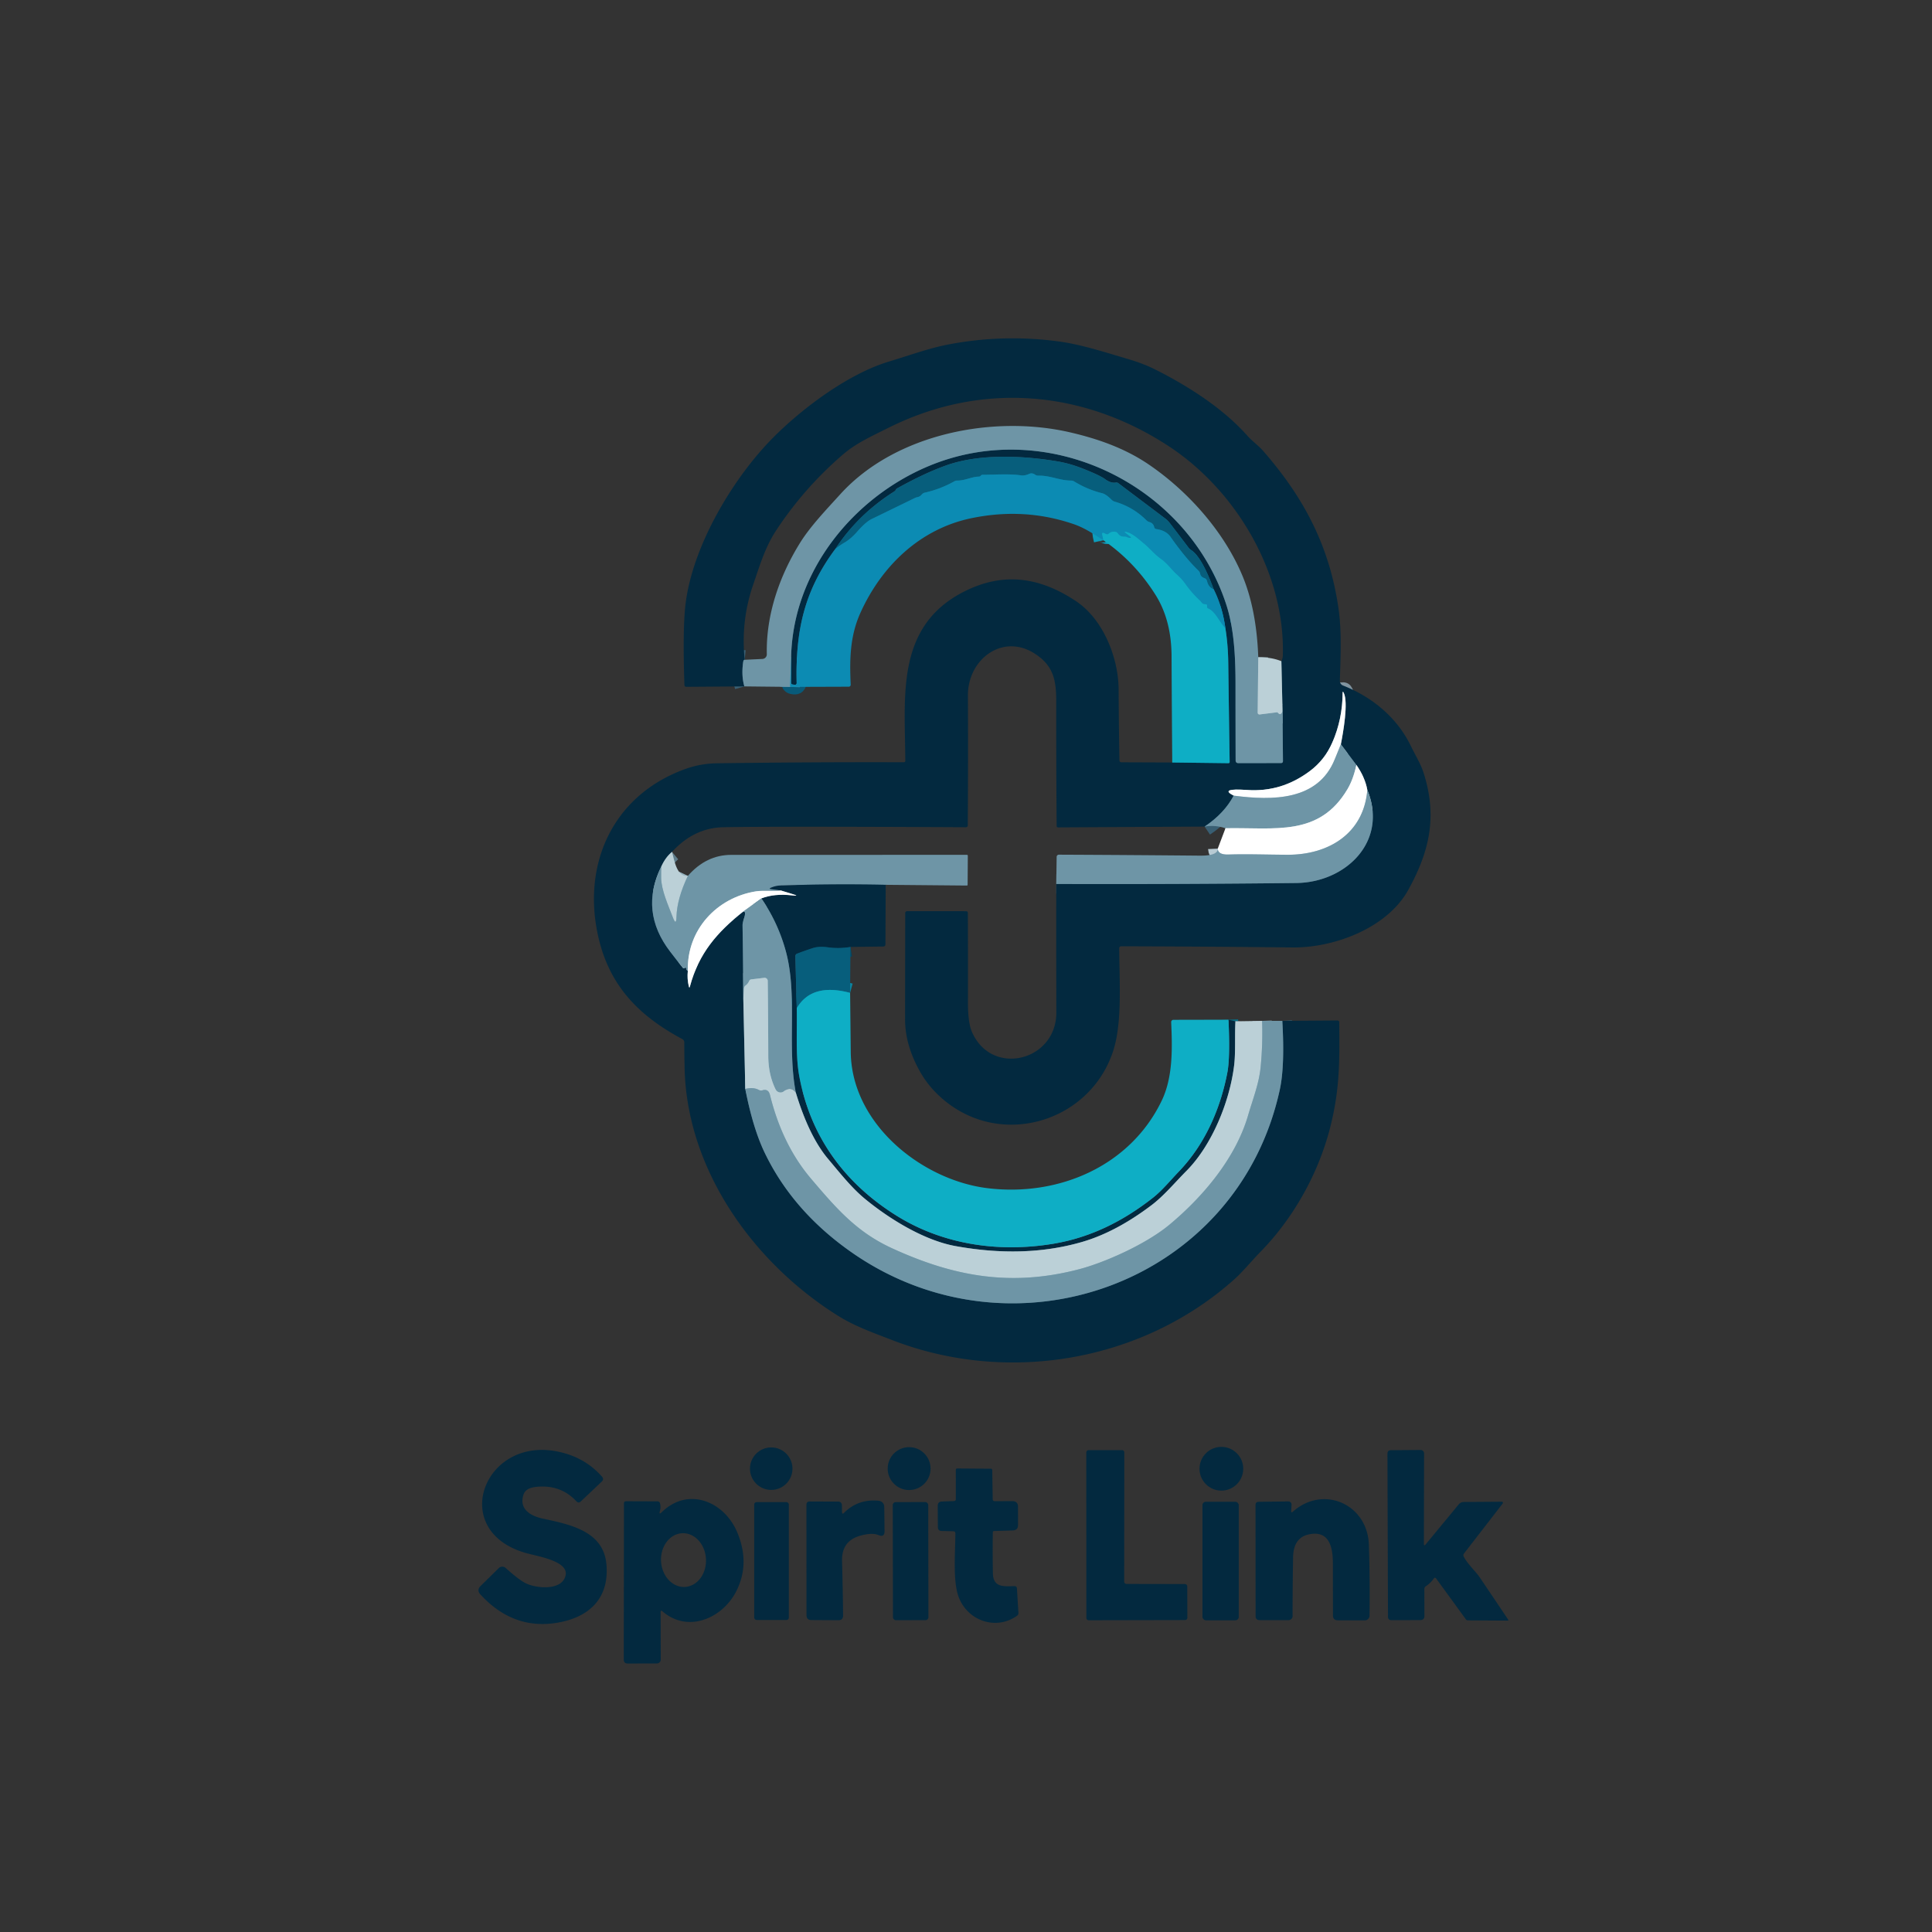 <?xml version="1.0" encoding="UTF-8" standalone="no"?>
<!DOCTYPE svg PUBLIC "-//W3C//DTD SVG 1.1//EN" "http://www.w3.org/Graphics/SVG/1.1/DTD/svg11.dtd">
<svg xmlns="http://www.w3.org/2000/svg" version="1.1" viewBox="0.00 0.00 500.00 500.00">
<rect x="0.00" y="0.00" width="500.00" height="500.00" fill="#333333" stroke="none"/>
<clipPath id="clipping-path-0">
<path d="
  M 0.00 0.00
  L 500.00 0.00
  L 500.00 500.00
  L 0.00 500.00
  L 0.00 0.00
  Z"/>
</clipPath>
<g stroke-width="5.00" fill="none" stroke-linecap="butt" clip-path="url(#clipping-path-0)">
<path stroke="#395f73" vector-effect="non-scaling-stroke" d="
  M 273.36 228.77
  Q 304.43 228.87 335.50 228.52
  C 348.22 228.38 359.34 217.81 353.86 204.44"
/>
<path stroke="#81949f" vector-effect="non-scaling-stroke" d="
  M 353.86 204.44
  Q 353.30 201.23 351.03 197.97"
/>
<path stroke="#395f73" vector-effect="non-scaling-stroke" d="
  M 351.03 197.97
  L 347.01 192.63"
/>
<path stroke="#81949f" vector-effect="non-scaling-stroke" d="
  M 347.01 192.63
  C 347.61 189.57 349.00 181.77 347.75 179.29
  Q 347.47 178.73 347.47 179.35
  Q 347.43 186.11 344.82 192.12
  Q 342.87 196.63 339.01 199.53
  Q 331.64 205.07 322.76 204.45
  Q 315.43 203.94 319.27 205.91"
/>
<path stroke="#395f73" vector-effect="non-scaling-stroke" d="
  M 319.27 205.91
  Q 316.87 210.48 311.75 213.92"
/>
<path stroke="#5f7d8b" vector-effect="non-scaling-stroke" d="
  M 173.92 220.46
  Q 172.22 221.87 171.14 224.26"
/>
<path stroke="#395f73" vector-effect="non-scaling-stroke" d="
  M 171.14 224.26
  Q 165.42 235.86 173.47 246.32
  Q 175.08 248.43 176.76 250.51
  Q 176.88 250.65 177.04 250.58
  Q 177.18 250.51 177.29 250.45
  Q 177.53 250.32 177.58 250.59
  Q 177.68 251.12 178.01 251.27"
/>
<path stroke="#81949f" vector-effect="non-scaling-stroke" d="
  M 178.01 251.27
  Q 177.79 253.31 178.27 255.28
  Q 178.41 255.85 178.56 255.28
  C 180.87 246.70 185.53 241.34 192.31 235.93"
/>
<path stroke="#395f73" vector-effect="non-scaling-stroke" d="
  M 192.31 235.93
  Q 193.01 235.71 192.74 236.98
  C 192.54 237.89 192.16 238.62 192.17 239.53
  Q 192.32 249.03 192.37 258.54"
/>
<path stroke="#5f7d8b" vector-effect="non-scaling-stroke" d="
  M 192.37 258.54
  L 192.88 281.82"
/>
<path stroke="#395f73" vector-effect="non-scaling-stroke" d="
  M 192.88 281.82
  Q 194.88 292.11 197.98 298.49
  Q 205.26 313.52 220.39 324.10
  C 261.83 353.08 320.29 332.26 331.21 282.00
  Q 332.54 275.88 331.86 264.20"
/>
<path stroke="#096c82" vector-effect="non-scaling-stroke" d="
  M 303.38 197.33
  L 317.92 197.51
  A 0.30 0.30 0.0 0 0 318.23 197.20
  Q 318.04 184.37 317.87 171.50
  Q 317.81 166.83 317.13 162.60"
/>
<path stroke="#085a79" vector-effect="non-scaling-stroke" d="
  M 317.13 162.60
  Q 316.38 157.04 314.09 152.47"
/>
<path stroke="#05445e" vector-effect="non-scaling-stroke" d="
  M 314.09 152.47
  C 313.04 149.65 310.80 143.94 308.24 142.34
  Q 307.89 142.12 307.63 141.78
  L 302.70 135.31
  A 6.28 5.83 1.7 0 0 301.56 134.19
  L 289.40 125.03
  A 0.77 0.75 58.3 0 0 288.80 124.88
  Q 287.49 125.11 285.99 124.00
  Q 284.68 123.02 280.05 121.20
  Q 276.85 119.95 273.75 119.42
  C 264.86 117.91 253.58 117.38 245.01 120.40
  Q 239.33 122.40 232.14 126.41
  Q 231.95 126.51 231.85 126.72
  Q 231.71 127.02 231.42 127.20
  Q 222.13 133.05 216.18 142.07"
/>
<path stroke="#085a79" vector-effect="non-scaling-stroke" d="
  M 216.18 142.07
  C 208.14 152.86 205.86 163.23 206.18 176.71
  Q 206.20 177.29 205.62 177.22
  L 205.12 177.15
  Q 204.72 177.10 204.72 176.69
  L 204.74 170.03"
/>
<path stroke="#395f73" vector-effect="non-scaling-stroke" d="
  M 204.74 170.03
  C 205.24 147.82 220.80 128.84 240.22 120.67
  C 270.83 107.78 307.07 125.01 317.34 156.41
  C 319.44 162.83 319.75 170.30 319.75 177.25
  Q 319.75 186.78 319.78 196.76
  Q 319.78 197.50 320.52 197.50
  L 331.50 197.48
  Q 332.03 197.48 332.03 196.94
  L 331.91 183.95"
/>
<path stroke="#5f7d8b" vector-effect="non-scaling-stroke" d="
  M 331.91 183.95
  L 331.62 171.12"
/>
<path stroke="#395f73" vector-effect="non-scaling-stroke" d="
  M 192.73 170.75
  Q 192.42 170.72 192.33 171.35
  Q 191.83 174.85 192.64 177.64"
/>
<path stroke="#0a7598" vector-effect="non-scaling-stroke" d="
  M 314.09 152.47
  Q 312.78 152.05 312.37 150.36
  A 1.06 1.04 -88.1 0 0 311.68 149.61
  Q 310.77 149.31 310.60 148.50
  Q 310.50 148.01 310.14 147.66
  Q 306.82 144.47 302.88 138.87
  Q 301.77 137.29 299.22 136.92
  A 0.60 0.60 0.0 0 1 298.72 136.46
  Q 298.49 135.41 297.52 135.12
  Q 297.02 134.98 296.66 134.62
  Q 293.22 131.20 288.54 129.84
  Q 288.03 129.70 287.66 129.32
  Q 286.24 127.90 285.25 127.65
  Q 281.39 126.69 278.00 124.60
  Q 277.62 124.37 277.19 124.37
  C 274.19 124.37 271.84 123.03 268.73 123.10
  Q 268.25 123.11 267.86 122.83
  Q 267.09 122.31 266.38 122.63
  Q 265.20 123.16 264.30 123.03
  C 261.17 122.57 257.52 122.87 254.33 122.87
  Q 253.99 122.87 253.79 123.15
  Q 253.65 123.34 253.25 123.35
  C 251.43 123.40 249.72 124.39 247.76 124.37
  Q 247.35 124.36 246.98 124.57
  Q 243.39 126.58 239.37 127.49
  Q 238.86 127.60 238.52 128.01
  Q 238.09 128.53 237.39 128.67
  Q 237.06 128.74 236.75 128.89
  L 225.54 134.35
  Q 224.06 135.07 221.81 137.63
  C 221.11 138.44 219.97 139.59 218.59 140.40
  Q 217.43 141.07 216.18 142.07"
/>
<path stroke="#b7cad3" vector-effect="non-scaling-stroke" d="
  M 197.04 232.51
  L 192.31 235.93"
/>
<path stroke="#b7cad3" vector-effect="non-scaling-stroke" d="
  M 351.03 197.97
  Q 350.24 201.66 348.74 204.21
  C 341.39 216.63 329.98 214.10 317.15 214.35"
/>
<path stroke="#95b3bf" vector-effect="non-scaling-stroke" d="
  M 326.63 264.21
  Q 326.83 270.25 326.25 276.16
  C 325.84 280.44 324.22 284.47 322.99 288.70
  C 319.76 299.76 311.34 309.71 302.64 316.96
  C 296.62 321.97 285.95 326.73 279.25 328.48
  C 261.78 333.05 246.95 330.44 230.82 323.03
  C 221.82 318.89 216.68 313.03 209.91 305.06
  Q 202.45 296.29 199.27 283.37
  Q 199.06 282.55 198.61 282.26
  Q 198.08 281.92 197.32 282.17
  A 1.18 1.14 49.0 0 1 196.42 282.09
  Q 194.92 281.28 192.88 281.82"
/>
<path stroke="#395f73" vector-effect="non-scaling-stroke" d="
  M 229.22 228.99
  Q 215.62 228.71 202.00 229.16
  Q 200.70 229.21 199.50 229.74
  Q 198.89 230.01 199.55 230.10
  L 202.10 230.46"
/>
<path stroke="#b7cad3" vector-effect="non-scaling-stroke" d="
  M 202.10 230.46
  C 199.92 230.71 197.53 230.38 195.63 230.68
  C 185.47 232.31 177.73 240.64 178.01 251.27"
/>
<path stroke="#b7cad3" vector-effect="non-scaling-stroke" d="
  M 353.86 204.44
  C 352.94 215.76 343.78 221.24 333.25 221.21
  C 328.14 221.20 323.00 220.99 317.89 221.15
  Q 315.22 221.23 315.15 219.63"
/>
<path stroke="#95b3bf" vector-effect="non-scaling-stroke" d="
  M 325.64 170.10
  L 325.49 184.46
  A 0.45 0.44 -2.9 0 0 325.99 184.90
  L 330.48 184.34
  Q 330.60 184.33 330.68 184.42
  Q 330.79 184.54 330.91 184.65
  Q 331.30 185.01 331.63 184.59
  Q 331.82 184.35 331.91 183.95"
/>
<path stroke="#3d90ad" vector-effect="non-scaling-stroke" d="
  M 204.74 170.03
  L 204.49 177.77"
/>
<path stroke="#95b3bf" vector-effect="non-scaling-stroke" d="
  M 205.95 282.74
  Q 204.61 281.06 202.87 282.43
  A 1.41 1.41 0.0 0 1 200.73 281.94
  Q 198.84 278.12 198.83 273.25
  Q 198.80 263.57 198.69 253.85
  A 0.80 0.80 0.0 0 0 197.80 253.06
  L 194.45 253.46
  Q 194.04 253.51 193.88 253.88
  Q 193.57 254.59 192.98 255.03
  Q 192.57 255.33 192.54 255.84
  L 192.37 258.54"
/>
<path stroke="#0d9dbc" vector-effect="non-scaling-stroke" d="
  M 317.13 162.60
  C 315.60 161.09 314.55 158.23 312.65 157.48
  Q 312.38 157.38 312.38 157.08
  Q 312.38 156.92 312.38 156.76
  Q 312.37 156.38 311.99 156.39
  Q 311.32 156.40 310.98 155.97
  Q 310.65 155.56 310.57 155.48
  Q 308.42 153.48 306.73 151.09
  Q 305.86 149.85 304.62 148.75
  C 303.12 147.42 302.13 145.85 300.46 144.68
  C 298.83 143.53 297.39 141.78 296.12 140.75
  C 294.80 139.67 293.05 137.97 291.36 137.66
  Q 290.86 137.56 291.26 137.87
  L 292.55 138.87
  Q 292.95 139.18 292.44 139.20
  Q 292.08 139.22 291.73 139.05
  Q 291.41 138.89 291.05 138.90
  Q 289.91 138.94 289.32 138.08
  Q 289.06 137.69 288.60 137.63
  Q 287.63 137.49 286.93 138.13
  Q 286.63 138.40 286.26 138.23
  L 285.75 137.99
  Q 285.11 137.70 285.26 138.38
  L 285.57 139.83"
/>
<path stroke="#95b3bf" vector-effect="non-scaling-stroke" d="
  M 178.02 226.67
  Q 175.20 232.60 175.07 237.28
  Q 175.01 239.72 174.14 237.43
  C 172.98 234.39 171.15 230.38 171.11 227.24
  Q 171.09 225.76 171.14 224.26"
/>
<path stroke="#b7cad3" vector-effect="non-scaling-stroke" d="
  M 347.01 192.63
  Q 346.18 194.65 345.43 196.51
  C 341.10 207.24 329.37 207.23 319.27 205.91"
/>
<path stroke="#05445e" vector-effect="non-scaling-stroke" d="
  M 220.10 245.07
  Q 217.13 245.57 214.20 245.16
  Q 211.94 244.85 210.36 245.36
  Q 208.33 246.02 206.31 246.79
  A 0.74 0.72 79.3 0 0 205.84 247.49
  L 206.20 260.93"
/>
<path stroke="#096c82" vector-effect="non-scaling-stroke" d="
  M 206.20 260.93
  C 206.33 266.79 205.87 273.09 206.82 278.33
  C 209.66 294.09 218.58 306.22 231.97 314.58
  C 243.96 322.08 258.38 324.22 272.47 321.90
  C 282.22 320.30 290.69 316.02 298.35 310.00
  C 300.77 308.10 302.88 305.49 305.11 303.17
  C 311.83 296.15 315.84 287.01 317.65 277.50
  Q 318.37 273.71 317.93 263.90"
/>
<path stroke="#5f7d8b" vector-effect="non-scaling-stroke" d="
  M 319.73 264.31
  C 319.53 268.04 319.79 272.30 319.41 275.57
  C 318.29 285.08 313.62 296.43 307.04 303.04
  C 304.04 306.06 301.21 309.49 297.96 311.94
  Q 288.75 318.90 279.99 321.43
  Q 265.17 325.72 247.30 322.49
  C 239.06 321.00 229.93 315.30 223.74 310.17
  C 220.33 307.34 217.31 303.49 214.31 299.93
  Q 209.38 294.08 205.95 282.74"
/>
<path stroke="#395f73" vector-effect="non-scaling-stroke" d="
  M 205.95 282.74
  C 203.61 270.48 206.53 257.36 203.28 245.85
  Q 201.26 238.65 197.04 232.51"
/>
<path stroke="#81949f" vector-effect="non-scaling-stroke" d="
  M 197.04 232.51
  Q 200.45 231.19 205.03 231.73
  Q 207.07 231.98 205.10 231.38
  L 202.10 230.46"
/>
<path stroke="#0b86a1" vector-effect="non-scaling-stroke" d="
  M 220.01 256.96
  Q 210.07 254.29 206.20 260.93"
/>
</g>
<path fill="#03293f" d="
  M 273.36 228.77
  Q 304.43 228.87 335.50 228.52
  C 348.22 228.38 359.34 217.81 353.86 204.44
  Q 353.30 201.23 351.03 197.97
  L 347.01 192.63
  C 347.61 189.57 349.00 181.77 347.75 179.29
  Q 347.47 178.73 347.47 179.35
  Q 347.43 186.11 344.82 192.12
  Q 342.87 196.63 339.01 199.53
  Q 331.64 205.07 322.76 204.45
  Q 315.43 203.94 319.27 205.91
  Q 316.87 210.48 311.75 213.92
  L 273.86 214.13
  Q 273.46 214.13 273.46 213.73
  Q 273.33 197.58 273.35 181.42
  C 273.36 175.80 272.49 172.28 267.97 169.27
  C 259.62 163.71 250.45 170.52 250.50 180.00
  Q 250.58 196.78 250.46 213.56
  Q 250.46 214.09 249.93 214.09
  Q 200.05 213.84 187.18 214.09
  Q 179.64 214.24 173.92 220.46
  Q 172.22 221.87 171.14 224.26
  Q 165.42 235.86 173.47 246.32
  Q 175.08 248.43 176.76 250.51
  Q 176.88 250.65 177.04 250.58
  Q 177.18 250.51 177.29 250.45
  Q 177.53 250.32 177.58 250.59
  Q 177.68 251.12 178.01 251.27
  Q 177.79 253.31 178.27 255.28
  Q 178.41 255.85 178.56 255.28
  C 180.87 246.70 185.53 241.34 192.31 235.93
  Q 193.01 235.71 192.74 236.98
  C 192.54 237.89 192.16 238.62 192.17 239.53
  Q 192.32 249.03 192.37 258.54
  L 192.88 281.82
  Q 194.88 292.11 197.98 298.49
  Q 205.26 313.52 220.39 324.10
  C 261.83 353.08 320.29 332.26 331.21 282.00
  Q 332.54 275.88 331.86 264.20
  L 346.15 264.10
  A 0.45 0.45 0.0 0 1 346.60 264.55
  C 346.65 273.97 346.87 281.56 344.22 291.89
  C 341.19 303.72 334.73 315.29 326.17 324.01
  C 323.92 326.31 321.77 328.98 319.58 330.96
  C 295.78 352.36 260.78 358.40 230.86 346.80
  C 226.02 344.92 221.27 343.26 216.96 340.57
  C 195.23 327.03 177.80 302.99 177.18 276.56
  Q 177.10 273.14 177.09 269.72
  A 0.92 0.90 -76.8 0 0 176.61 268.93
  C 165.52 262.99 157.87 255.39 154.90 242.71
  C 150.48 223.78 158.51 205.87 177.26 199.05
  Q 181.23 197.60 185.51 197.54
  Q 209.63 197.20 233.92 197.27
  A 0.37 0.37 0.0 0 0 234.29 196.90
  C 234.22 180.21 231.72 162.09 249.53 153.09
  C 259.69 147.95 269.06 149.35 278.38 155.52
  C 285.55 160.26 289.47 170.26 289.50 178.50
  Q 289.54 187.63 289.71 196.75
  Q 289.72 197.27 290.24 197.28
  L 303.38 197.33
  L 317.92 197.51
  A 0.30 0.30 0.0 0 0 318.23 197.20
  Q 318.04 184.37 317.87 171.50
  Q 317.81 166.83 317.13 162.60
  Q 316.38 157.04 314.09 152.47
  C 313.04 149.65 310.80 143.94 308.24 142.34
  Q 307.89 142.12 307.63 141.78
  L 302.70 135.31
  A 6.28 5.83 1.7 0 0 301.56 134.19
  L 289.40 125.03
  A 0.77 0.75 58.3 0 0 288.80 124.88
  Q 287.49 125.11 285.99 124.00
  Q 284.68 123.02 280.05 121.20
  Q 276.85 119.95 273.75 119.42
  C 264.86 117.91 253.58 117.38 245.01 120.40
  Q 239.33 122.40 232.14 126.41
  Q 231.95 126.51 231.85 126.72
  Q 231.71 127.02 231.42 127.20
  Q 222.13 133.05 216.18 142.07
  C 208.14 152.86 205.86 163.23 206.18 176.71
  Q 206.20 177.29 205.62 177.22
  L 205.12 177.15
  Q 204.72 177.10 204.72 176.69
  L 204.74 170.03
  C 205.24 147.82 220.80 128.84 240.22 120.67
  C 270.83 107.78 307.07 125.01 317.34 156.41
  C 319.44 162.83 319.75 170.30 319.75 177.25
  Q 319.75 186.78 319.78 196.76
  Q 319.78 197.50 320.52 197.50
  L 331.50 197.48
  Q 332.03 197.48 332.03 196.94
  L 331.91 183.95
  L 331.62 171.12
  Q 331.97 170.37 331.99 169.74
  C 332.66 148.30 319.86 126.89 302.49 115.49
  C 280.08 100.79 253.68 98.76 229.74 110.81
  C 225.61 112.89 221.65 114.62 218.16 117.62
  Q 208.22 126.16 200.96 137.13
  C 197.98 141.63 196.65 146.31 194.92 151.32
  Q 191.68 160.74 192.73 170.75
  Q 192.42 170.72 192.33 171.35
  Q 191.83 174.85 192.64 177.64
  L 177.65 177.75
  Q 177.15 177.76 177.13 177.25
  Q 176.68 164.13 177.29 157.50
  C 178.69 142.43 188.91 125.02 198.94 114.44
  C 206.20 106.78 218.84 96.95 230.03 93.58
  C 235.04 92.07 240.30 90.16 245.08 89.22
  Q 259.64 86.37 274.31 88.41
  C 279.93 89.19 286.08 91.19 292.00 92.94
  Q 295.88 94.08 298.82 95.55
  C 307.24 99.75 316.48 105.62 322.77 112.72
  C 324.06 114.17 325.69 115.31 326.86 116.65
  C 337.63 128.96 344.12 141.58 346.40 157.45
  C 347.27 163.46 346.94 169.93 346.75 176.17
  A 1.29 1.28 -78.4 0 0 347.56 177.41
  C 355.09 180.36 361.55 185.68 365.11 193.03
  C 366.25 195.39 367.70 197.71 368.45 200.08
  C 372.01 211.31 369.98 220.28 364.48 230.27
  C 359.03 240.18 345.27 245.32 334.50 245.20
  Q 312.35 244.96 290.21 244.90
  Q 289.64 244.90 289.65 245.47
  C 289.69 254.04 290.48 264.66 288.08 272.01
  C 282.01 290.64 258.41 297.57 243.36 283.88
  Q 240.27 281.08 238.29 277.66
  Q 234.22 270.62 234.23 263.76
  Q 234.25 249.99 234.27 236.29
  A 0.48 0.47 -90.0 0 1 234.74 235.81
  L 249.99 235.82
  Q 250.48 235.82 250.48 236.30
  Q 250.54 247.88 250.51 259.39
  Q 250.50 264.58 251.50 266.96
  C 256.52 278.79 273.43 274.67 273.38 262.00
  Q 273.33 245.62 273.36 228.77
  Z"
/>
<path fill="#6e95a6" d="
  M 325.64 170.10
  L 325.49 184.46
  A 0.45 0.44 -2.9 0 0 325.99 184.90
  L 330.48 184.34
  Q 330.60 184.33 330.68 184.42
  Q 330.79 184.54 330.91 184.65
  Q 331.30 185.01 331.63 184.59
  Q 331.82 184.35 331.91 183.95
  L 332.03 196.94
  Q 332.03 197.48 331.50 197.48
  L 320.52 197.50
  Q 319.78 197.50 319.78 196.76
  Q 319.75 186.78 319.75 177.25
  C 319.75 170.30 319.44 162.83 317.34 156.41
  C 307.07 125.01 270.83 107.78 240.22 120.67
  C 220.80 128.84 205.24 147.82 204.74 170.03
  L 204.49 177.77
  L 192.64 177.64
  Q 191.83 174.85 192.33 171.35
  Q 192.42 170.72 192.73 170.75
  L 197.30 170.54
  A 1.21 1.20 -2.2 0 0 198.45 169.31
  C 198.23 159.05 201.75 149.00 207.10 140.41
  C 209.75 136.17 213.82 131.92 217.50 127.87
  C 231.79 112.16 257.25 107.25 277.19 111.95
  C 283.79 113.50 290.82 115.85 297.06 120.05
  C 307.40 127.02 316.82 137.60 321.59 149.12
  Q 325.19 157.82 325.64 170.10
  Z"
/>
<path fill="#075e7c" d="
  M 314.09 152.47
  Q 312.78 152.05 312.37 150.36
  A 1.06 1.04 -88.1 0 0 311.68 149.61
  Q 310.77 149.31 310.60 148.50
  Q 310.50 148.01 310.14 147.66
  Q 306.82 144.47 302.88 138.87
  Q 301.77 137.29 299.22 136.92
  A 0.60 0.60 0.0 0 1 298.72 136.46
  Q 298.49 135.41 297.52 135.12
  Q 297.02 134.98 296.66 134.62
  Q 293.22 131.20 288.54 129.84
  Q 288.03 129.70 287.66 129.32
  Q 286.24 127.90 285.25 127.65
  Q 281.39 126.69 278.00 124.60
  Q 277.62 124.37 277.19 124.37
  C 274.19 124.37 271.84 123.03 268.73 123.10
  Q 268.25 123.11 267.86 122.83
  Q 267.09 122.31 266.38 122.63
  Q 265.20 123.16 264.30 123.03
  C 261.17 122.57 257.52 122.87 254.33 122.87
  Q 253.99 122.87 253.79 123.15
  Q 253.65 123.34 253.25 123.35
  C 251.43 123.40 249.72 124.39 247.76 124.37
  Q 247.35 124.36 246.98 124.57
  Q 243.39 126.58 239.37 127.49
  Q 238.86 127.60 238.52 128.01
  Q 238.09 128.53 237.39 128.67
  Q 237.06 128.74 236.75 128.89
  L 225.54 134.35
  Q 224.06 135.07 221.81 137.63
  C 221.11 138.44 219.97 139.59 218.59 140.40
  Q 217.43 141.07 216.18 142.07
  Q 222.13 133.05 231.42 127.20
  Q 231.71 127.02 231.85 126.72
  Q 231.95 126.51 232.14 126.41
  Q 239.33 122.40 245.01 120.40
  C 253.58 117.38 264.86 117.91 273.75 119.42
  Q 276.85 119.95 280.05 121.20
  Q 284.68 123.02 285.99 124.00
  Q 287.49 125.11 288.80 124.88
  A 0.77 0.75 58.3 0 1 289.40 125.03
  L 301.56 134.19
  A 6.28 5.83 1.7 0 1 302.70 135.31
  L 307.63 141.78
  Q 307.89 142.12 308.24 142.34
  C 310.80 143.94 313.04 149.65 314.09 152.47
  Z"
/>
<path fill="#0c8bb3" d="
  M 314.09 152.47
  Q 316.38 157.04 317.13 162.60
  C 315.60 161.09 314.55 158.23 312.65 157.48
  Q 312.38 157.38 312.38 157.08
  Q 312.38 156.92 312.38 156.76
  Q 312.37 156.38 311.99 156.39
  Q 311.32 156.40 310.98 155.97
  Q 310.65 155.56 310.57 155.48
  Q 308.42 153.48 306.73 151.09
  Q 305.86 149.85 304.62 148.75
  C 303.12 147.42 302.13 145.85 300.46 144.68
  C 298.83 143.53 297.39 141.78 296.12 140.75
  C 294.80 139.67 293.05 137.97 291.36 137.66
  Q 290.86 137.56 291.26 137.87
  L 292.55 138.87
  Q 292.95 139.18 292.44 139.20
  Q 292.08 139.22 291.73 139.05
  Q 291.41 138.89 291.05 138.90
  Q 289.91 138.94 289.32 138.08
  Q 289.06 137.69 288.60 137.63
  Q 287.63 137.49 286.93 138.13
  Q 286.63 138.40 286.26 138.23
  L 285.75 137.99
  Q 285.11 137.70 285.26 138.38
  L 285.57 139.83
  C 283.05 138.22 280.79 136.67 278.02 135.70
  Q 265.28 131.27 251.53 134.08
  C 238.16 136.81 228.18 146.43 222.69 158.57
  C 219.95 164.62 219.86 170.67 220.16 177.18
  A 0.51 0.51 0.0 0 1 219.65 177.72
  L 204.49 177.77
  L 204.74 170.03
  L 204.72 176.69
  Q 204.72 177.10 205.12 177.15
  L 205.62 177.22
  Q 206.20 177.29 206.18 176.71
  C 205.86 163.23 208.14 152.86 216.18 142.07
  Q 217.43 141.07 218.59 140.40
  C 219.97 139.59 221.11 138.44 221.81 137.63
  Q 224.06 135.07 225.54 134.35
  L 236.75 128.89
  Q 237.06 128.74 237.39 128.67
  Q 238.09 128.53 238.52 128.01
  Q 238.86 127.60 239.37 127.49
  Q 243.39 126.58 246.98 124.57
  Q 247.35 124.36 247.76 124.37
  C 249.72 124.39 251.43 123.40 253.25 123.35
  Q 253.65 123.34 253.79 123.15
  Q 253.99 122.87 254.33 122.87
  C 257.52 122.87 261.17 122.57 264.30 123.03
  Q 265.20 123.16 266.38 122.63
  Q 267.09 122.31 267.86 122.83
  Q 268.25 123.11 268.73 123.10
  C 271.84 123.03 274.19 124.37 277.19 124.37
  Q 277.62 124.37 278.00 124.60
  Q 281.39 126.69 285.25 127.65
  Q 286.24 127.90 287.66 129.32
  Q 288.03 129.70 288.54 129.84
  Q 293.22 131.20 296.66 134.62
  Q 297.02 134.98 297.52 135.12
  Q 298.49 135.41 298.72 136.46
  A 0.60 0.60 0.0 0 0 299.22 136.92
  Q 301.77 137.29 302.88 138.87
  Q 306.82 144.47 310.14 147.66
  Q 310.50 148.01 310.60 148.50
  Q 310.77 149.31 311.68 149.61
  A 1.06 1.04 -88.1 0 1 312.37 150.36
  Q 312.78 152.05 314.09 152.47
  Z"
/>
<path fill="#0eaec5" d="
  M 317.13 162.60
  Q 317.81 166.83 317.87 171.50
  Q 318.04 184.37 318.23 197.20
  A 0.30 0.30 0.0 0 1 317.92 197.51
  L 303.38 197.33
  Q 303.26 183.12 303.20 169.76
  Q 303.15 160.50 299.07 153.99
  Q 293.69 145.42 285.57 139.83
  L 285.26 138.38
  Q 285.11 137.70 285.75 137.99
  L 286.26 138.23
  Q 286.63 138.40 286.93 138.13
  Q 287.63 137.49 288.60 137.63
  Q 289.06 137.69 289.32 138.08
  Q 289.91 138.94 291.05 138.90
  Q 291.41 138.89 291.73 139.05
  Q 292.08 139.22 292.44 139.20
  Q 292.95 139.18 292.55 138.87
  L 291.26 137.87
  Q 290.86 137.56 291.36 137.66
  C 293.05 137.97 294.80 139.67 296.12 140.75
  C 297.39 141.78 298.83 143.53 300.46 144.68
  C 302.13 145.85 303.12 147.42 304.62 148.75
  Q 305.86 149.85 306.73 151.09
  Q 308.42 153.48 310.57 155.48
  Q 310.65 155.56 310.98 155.97
  Q 311.32 156.40 311.99 156.39
  Q 312.37 156.38 312.38 156.76
  Q 312.38 156.92 312.38 157.08
  Q 312.38 157.38 312.65 157.48
  C 314.55 158.23 315.60 161.09 317.13 162.60
  Z"
/>
<path fill="#bbd0d7" d="
  M 325.64 170.10
  Q 329.09 170.07 331.62 171.12
  L 331.91 183.95
  Q 331.82 184.35 331.63 184.59
  Q 331.30 185.01 330.91 184.65
  Q 330.79 184.54 330.68 184.42
  Q 330.60 184.33 330.48 184.34
  L 325.99 184.90
  A 0.45 0.44 -2.9 0 1 325.49 184.46
  L 325.64 170.10
  Z"
/>
<path fill="#ffffff" d="
  M 347.01 192.63
  Q 346.18 194.65 345.43 196.51
  C 341.10 207.24 329.37 207.23 319.27 205.91
  Q 315.43 203.94 322.76 204.45
  Q 331.64 205.07 339.01 199.53
  Q 342.87 196.63 344.82 192.12
  Q 347.43 186.11 347.47 179.35
  Q 347.47 178.73 347.75 179.29
  C 349.00 181.77 347.61 189.57 347.01 192.63
  Z"
/>
<path fill="#6e95a6" d="
  M 347.01 192.63
  L 351.03 197.97
  Q 350.24 201.66 348.74 204.21
  C 341.39 216.63 329.98 214.10 317.15 214.35
  Q 314.48 213.45 311.75 213.92
  Q 316.87 210.48 319.27 205.91
  C 329.37 207.23 341.10 207.24 345.43 196.51
  Q 346.18 194.65 347.01 192.63
  Z"
/>
<path fill="#ffffff" d="
  M 351.03 197.97
  Q 353.30 201.23 353.86 204.44
  C 352.94 215.76 343.78 221.24 333.25 221.21
  C 328.14 221.20 323.00 220.99 317.89 221.15
  Q 315.22 221.23 315.15 219.63
  L 317.15 214.35
  C 329.98 214.10 341.39 216.63 348.74 204.21
  Q 350.24 201.66 351.03 197.97
  Z"
/>
<path fill="#6e95a6" d="
  M 353.86 204.44
  C 359.34 217.81 348.22 228.38 335.50 228.52
  Q 304.43 228.87 273.36 228.77
  L 273.46 221.75
  A 0.58 0.57 0.5 0 1 274.04 221.19
  Q 292.29 221.27 310.49 221.44
  Q 315.22 221.49 315.15 219.63
  Q 315.22 221.23 317.89 221.15
  C 323.00 220.99 328.14 221.20 333.25 221.21
  C 343.78 221.24 352.94 215.76 353.86 204.44
  Z"
/>
<path fill="#bbd0d7" d="
  M 173.92 220.46
  C 174.57 222.88 175.20 227.03 178.02 226.67
  Q 175.20 232.60 175.07 237.28
  Q 175.01 239.72 174.14 237.43
  C 172.98 234.39 171.15 230.38 171.11 227.24
  Q 171.09 225.76 171.14 224.26
  Q 172.22 221.87 173.92 220.46
  Z"
/>
<path fill="#6e95a6" d="
  M 229.22 228.99
  Q 215.62 228.71 202.00 229.16
  Q 200.70 229.21 199.50 229.74
  Q 198.89 230.01 199.55 230.10
  L 202.10 230.46
  C 199.92 230.71 197.53 230.38 195.63 230.68
  C 185.47 232.31 177.73 240.64 178.01 251.27
  Q 177.68 251.12 177.58 250.59
  Q 177.53 250.32 177.29 250.45
  Q 177.18 250.51 177.04 250.58
  Q 176.88 250.65 176.76 250.51
  Q 175.08 248.43 173.47 246.32
  Q 165.42 235.86 171.14 224.26
  Q 171.09 225.76 171.11 227.24
  C 171.15 230.38 172.98 234.39 174.14 237.43
  Q 175.01 239.72 175.07 237.28
  Q 175.20 232.60 178.02 226.67
  Q 182.78 221.24 189.25 221.24
  Q 219.73 221.24 250.22 221.23
  Q 250.47 221.23 250.47 221.48
  L 250.42 228.97
  Q 250.42 229.18 250.20 229.18
  L 229.22 228.99
  Z"
/>
<path fill="#03293f" d="
  M 229.22 228.99
  L 229.15 244.37
  Q 229.15 244.95 228.56 244.96
  L 220.10 245.07
  Q 217.13 245.57 214.20 245.16
  Q 211.94 244.85 210.36 245.36
  Q 208.33 246.02 206.31 246.79
  A 0.74 0.72 79.3 0 0 205.84 247.49
  L 206.20 260.93
  C 206.33 266.79 205.87 273.09 206.82 278.33
  C 209.66 294.09 218.58 306.22 231.97 314.58
  C 243.96 322.08 258.38 324.22 272.47 321.90
  C 282.22 320.30 290.69 316.02 298.35 310.00
  C 300.77 308.10 302.88 305.49 305.11 303.17
  C 311.83 296.15 315.84 287.01 317.65 277.50
  Q 318.37 273.71 317.93 263.90
  L 319.73 264.31
  C 319.53 268.04 319.79 272.30 319.41 275.57
  C 318.29 285.08 313.62 296.43 307.04 303.04
  C 304.04 306.06 301.21 309.49 297.96 311.94
  Q 288.75 318.90 279.99 321.43
  Q 265.17 325.72 247.30 322.49
  C 239.06 321.00 229.93 315.30 223.74 310.17
  C 220.33 307.34 217.31 303.49 214.31 299.93
  Q 209.38 294.08 205.95 282.74
  C 203.61 270.48 206.53 257.36 203.28 245.85
  Q 201.26 238.65 197.04 232.51
  Q 200.45 231.19 205.03 231.73
  Q 207.07 231.98 205.10 231.38
  L 202.10 230.46
  L 199.55 230.10
  Q 198.89 230.01 199.50 229.74
  Q 200.70 229.21 202.00 229.16
  Q 215.62 228.71 229.22 228.99
  Z"
/>
<path fill="#ffffff" d="
  M 202.10 230.46
  L 205.10 231.38
  Q 207.07 231.98 205.03 231.73
  Q 200.45 231.19 197.04 232.51
  L 192.31 235.93
  C 185.53 241.34 180.87 246.70 178.56 255.28
  Q 178.41 255.85 178.27 255.28
  Q 177.79 253.31 178.01 251.27
  C 177.73 240.64 185.47 232.31 195.63 230.68
  C 197.53 230.38 199.92 230.71 202.10 230.46
  Z"
/>
<path fill="#6e95a6" d="
  M 197.04 232.51
  Q 201.26 238.65 203.28 245.85
  C 206.53 257.36 203.61 270.48 205.95 282.74
  Q 204.61 281.06 202.87 282.43
  A 1.41 1.41 0.0 0 1 200.73 281.94
  Q 198.84 278.12 198.83 273.25
  Q 198.80 263.57 198.69 253.85
  A 0.80 0.80 0.0 0 0 197.80 253.06
  L 194.45 253.46
  Q 194.04 253.51 193.88 253.88
  Q 193.57 254.59 192.98 255.03
  Q 192.57 255.33 192.54 255.84
  L 192.37 258.54
  Q 192.32 249.03 192.17 239.53
  C 192.16 238.62 192.54 237.89 192.74 236.98
  Q 193.01 235.71 192.31 235.93
  L 197.04 232.51
  Z"
/>
<path fill="#075e7c" d="
  M 220.10 245.07
  L 220.01 256.96
  Q 210.07 254.29 206.20 260.93
  L 205.84 247.49
  A 0.74 0.72 79.3 0 1 206.31 246.79
  Q 208.33 246.02 210.36 245.36
  Q 211.94 244.85 214.20 245.16
  Q 217.13 245.57 220.10 245.07
  Z"
/>
<path fill="#bbd0d7" d="
  M 205.95 282.74
  Q 209.38 294.08 214.31 299.93
  C 217.31 303.49 220.33 307.34 223.74 310.17
  C 229.93 315.30 239.06 321.00 247.30 322.49
  Q 265.17 325.72 279.99 321.43
  Q 288.75 318.90 297.96 311.94
  C 301.21 309.49 304.04 306.06 307.04 303.04
  C 313.62 296.43 318.29 285.08 319.41 275.57
  C 319.79 272.30 319.53 268.04 319.73 264.31
  L 326.63 264.21
  Q 326.83 270.25 326.25 276.16
  C 325.84 280.44 324.22 284.47 322.99 288.70
  C 319.76 299.76 311.34 309.71 302.64 316.96
  C 296.62 321.97 285.95 326.73 279.25 328.48
  C 261.78 333.05 246.95 330.44 230.82 323.03
  C 221.82 318.89 216.68 313.03 209.91 305.06
  Q 202.45 296.29 199.27 283.37
  Q 199.06 282.55 198.61 282.26
  Q 198.08 281.92 197.32 282.17
  A 1.18 1.14 49.0 0 1 196.42 282.09
  Q 194.92 281.28 192.88 281.82
  L 192.37 258.54
  L 192.54 255.84
  Q 192.57 255.33 192.98 255.03
  Q 193.57 254.59 193.88 253.88
  Q 194.04 253.51 194.45 253.46
  L 197.80 253.06
  A 0.80 0.80 0.0 0 1 198.69 253.85
  Q 198.80 263.57 198.83 273.25
  Q 198.84 278.12 200.73 281.94
  A 1.41 1.41 0.0 0 0 202.87 282.43
  Q 204.61 281.06 205.95 282.74
  Z"
/>
<path fill="#0eaec5" d="
  M 220.01 256.96
  Q 220.09 264.39 220.17 272.24
  C 220.38 291.05 238.75 305.41 255.49 307.49
  C 273.90 309.77 292.51 301.84 300.67 284.81
  C 303.59 278.70 303.40 271.27 303.10 264.53
  A 0.58 0.57 89.0 0 1 303.67 263.93
  L 317.93 263.90
  Q 318.37 273.71 317.65 277.50
  C 315.84 287.01 311.83 296.15 305.11 303.17
  C 302.88 305.49 300.77 308.10 298.35 310.00
  C 290.69 316.02 282.22 320.30 272.47 321.90
  C 258.38 324.22 243.96 322.08 231.97 314.58
  C 218.58 306.22 209.66 294.09 206.82 278.33
  C 205.87 273.09 206.33 266.79 206.20 260.93
  Q 210.07 254.29 220.01 256.96
  Z"
/>
<path fill="#6e95a6" d="
  M 331.86 264.20
  Q 332.54 275.88 331.21 282.00
  C 320.29 332.26 261.83 353.08 220.39 324.10
  Q 205.26 313.52 197.98 298.49
  Q 194.88 292.11 192.88 281.82
  Q 194.92 281.28 196.42 282.09
  A 1.18 1.14 49.0 0 0 197.32 282.17
  Q 198.08 281.92 198.61 282.26
  Q 199.06 282.55 199.27 283.37
  Q 202.45 296.29 209.91 305.06
  C 216.68 313.03 221.82 318.89 230.82 323.03
  C 246.95 330.44 261.78 333.05 279.25 328.48
  C 285.95 326.73 296.62 321.97 302.64 316.96
  C 311.34 309.71 319.76 299.76 322.99 288.70
  C 324.22 284.47 325.84 280.44 326.25 276.16
  Q 326.83 270.25 326.63 264.21
  L 331.86 264.20
  Z"
/>
<circle fill="#03293f" cx="199.59" cy="380.09" r="5.50"/>
<circle fill="#03293f" cx="235.28" cy="380.07" r="5.55"/>
<circle fill="#03293f" cx="316.09" cy="380.11" r="5.66"/>
<path fill="#03293f" d="
  M 135.45 386.89
  C 134.27 390.68 137.48 392.37 140.49 393.02
  C 147.53 394.53 156.11 396.24 156.93 404.73
  C 157.78 413.68 152.42 418.67 143.99 420.00
  Q 132.71 421.79 124.32 412.63
  Q 123.30 411.51 124.38 410.45
  L 129.09 405.82
  A 1.29 1.29 0.0 0 1 130.85 405.78
  Q 134.39 408.96 136.19 409.81
  C 138.89 411.08 145.48 411.72 146.37 407.73
  C 147.20 404.04 139.38 402.83 136.25 401.96
  C 116.20 396.40 124.87 372.40 143.50 375.51
  Q 151.03 376.77 155.79 382.15
  Q 156.39 382.82 155.73 383.44
  L 150.32 388.56
  Q 149.71 389.13 149.15 388.52
  Q 145.16 384.22 138.99 384.78
  C 137.52 384.92 135.95 385.31 135.45 386.89
  Z"
/>
<path fill="#03293f" d="
  M 291.54 409.92
  L 306.66 409.95
  A 0.60 0.60 0.0 0 1 307.26 410.55
  L 307.29 418.67
  A 0.60 0.60 0.0 0 1 306.69 419.27
  L 281.75 419.32
  A 0.60 0.60 0.0 0 1 281.15 418.72
  L 281.13 375.90
  A 0.60 0.60 0.0 0 1 281.73 375.30
  L 290.37 375.29
  A 0.60 0.60 0.0 0 1 290.97 375.89
  L 290.94 409.32
  A 0.60 0.60 0.0 0 0 291.54 409.92
  Z"
/>
<path fill="#03293f" d="
  M 368.97 399.68
  L 377.52 389.33
  A 1.70 1.67 -69.9 0 1 378.82 388.71
  L 388.67 388.64
  A 0.29 0.28 -71.7 0 1 388.90 389.10
  L 378.90 402.02
  Q 378.58 402.43 378.83 402.89
  C 379.94 404.93 381.86 406.62 382.95 408.22
  Q 386.57 413.57 390.35 419.21
  A 0.13 0.13 0.0 0 1 390.24 419.41
  L 379.88 419.35
  A 0.63 0.62 71.1 0 1 379.38 419.10
  L 371.69 408.54
  Q 371.36 408.09 371.04 408.55
  Q 370.21 409.72 369.00 410.53
  Q 368.61 410.79 368.62 411.26
  L 368.64 418.19
  Q 368.64 419.28 367.56 419.28
  L 360.01 419.30
  A 0.80 0.79 -0.0 0 1 359.21 418.51
  L 359.07 376.24
  Q 359.07 375.32 359.98 375.31
  L 367.65 375.25
  A 0.90 0.90 0.0 0 1 368.55 376.15
  L 368.50 399.51
  Q 368.50 400.25 368.97 399.68
  Z"
/>
<path fill="#03293f" d="
  M 257.47 388.51
  L 261.97 388.49
  Q 263.46 388.49 263.46 389.97
  L 263.47 394.66
  Q 263.47 396.04 262.09 396.08
  L 257.23 396.23
  A 0.30 0.30 0.0 0 0 256.94 396.53
  Q 256.86 401.82 256.96 407.15
  C 257.04 410.94 259.82 410.54 262.58 410.49
  A 0.58 0.58 0.0 0 1 263.18 411.04
  L 263.57 417.41
  Q 263.60 417.89 263.21 418.16
  C 257.71 422.05 250.44 419.42 248.13 413.38
  C 246.54 409.25 247.24 401.74 247.25 396.85
  Q 247.25 396.30 246.70 396.29
  L 243.71 396.22
  Q 242.73 396.20 242.72 395.21
  L 242.68 389.73
  Q 242.67 388.63 243.77 388.59
  L 246.83 388.48
  Q 247.37 388.46 247.37 387.92
  L 247.36 380.39
  A 0.35 0.35 0.0 0 1 247.71 380.04
  L 256.44 380.10
  A 0.35 0.35 0.0 0 1 256.79 380.44
  L 256.91 387.97
  Q 256.92 388.51 257.47 388.51
  Z"
/>
<path fill="#03293f" d="
  M 171.26 391.36
  C 178.06 384.68 187.45 388.53 190.81 396.60
  Q 194.17 404.64 190.56 411.78
  C 187.01 418.83 178.03 422.72 171.45 417.02
  Q 170.97 416.60 170.97 417.24
  L 171.00 429.50
  A 1.00 1.00 0.0 0 1 170.00 430.50
  L 162.47 430.52
  Q 161.42 430.52 161.43 429.47
  L 161.48 389.01
  A 0.50 0.49 0.6 0 1 161.99 388.52
  L 170.14 388.55
  Q 170.68 388.55 170.81 389.07
  Q 171.07 390.08 170.78 391.08
  Q 170.49 392.12 171.26 391.36
  Z
  M 177.254 410.7
  A 6.96 5.82 87.0 0 0 182.702 403.445
  A 6.96 5.82 87.0 0 0 176.526 396.8
  A 6.96 5.82 87.0 0 0 171.078 404.055
  A 6.96 5.82 87.0 0 0 177.254 410.7
  Z"
/>
<path fill="#03293f" d="
  M 334.62 391.20
  C 342.49 384.21 353.92 389.30 354.26 399.75
  Q 354.56 408.79 354.43 418.14
  A 1.23 1.23 0.0 0 1 353.19 419.35
  L 346.24 419.33
  Q 344.98 419.33 344.97 418.07
  Q 344.95 411.61 344.95 404.75
  C 344.96 400.83 344.24 395.94 338.76 397.09
  Q 334.74 397.94 334.65 403.00
  Q 334.51 411.00 334.52 418.24
  A 1.05 1.05 0.0 0 1 333.47 419.29
  L 326.00 419.29
  Q 324.95 419.29 324.95 418.25
  L 324.93 389.49
  Q 324.93 388.67 325.76 388.66
  L 333.43 388.57
  A 0.81 0.81 0.0 0 1 334.25 389.44
  L 334.16 390.97
  Q 334.12 391.64 334.62 391.20
  Z"
/>
<path fill="#03293f" d="
  M 218.45 391.51
  Q 222.04 387.93 227.22 388.38
  Q 228.84 388.52 228.85 390.14
  L 228.92 396.23
  Q 228.94 397.94 227.36 397.28
  Q 225.70 396.59 222.67 397.43
  Q 217.78 398.77 217.92 404.00
  Q 218.13 411.31 218.19 418.08
  Q 218.20 419.32 216.96 419.31
  L 209.99 419.27
  Q 208.72 419.26 208.72 417.99
  L 208.71 389.43
  Q 208.71 388.58 209.57 388.58
  L 216.99 388.61
  A 0.90 0.90 0.0 0 1 217.88 389.49
  L 217.91 391.29
  Q 217.92 392.04 218.45 391.51
  Z"
/>
<rect fill="#03293f" x="311.19" y="388.65" width="9.40" height="30.68" rx="0.88"/>
<rect fill="#03293f" x="195.19" y="388.75" width="8.96" height="30.50" rx="0.60"/>
<rect fill="#03293f" x="-4.59" y="-15.28" transform="translate(235.66,404.02) rotate(-0.1)" width="9.18" height="30.56" rx="0.74"/>
</svg>
